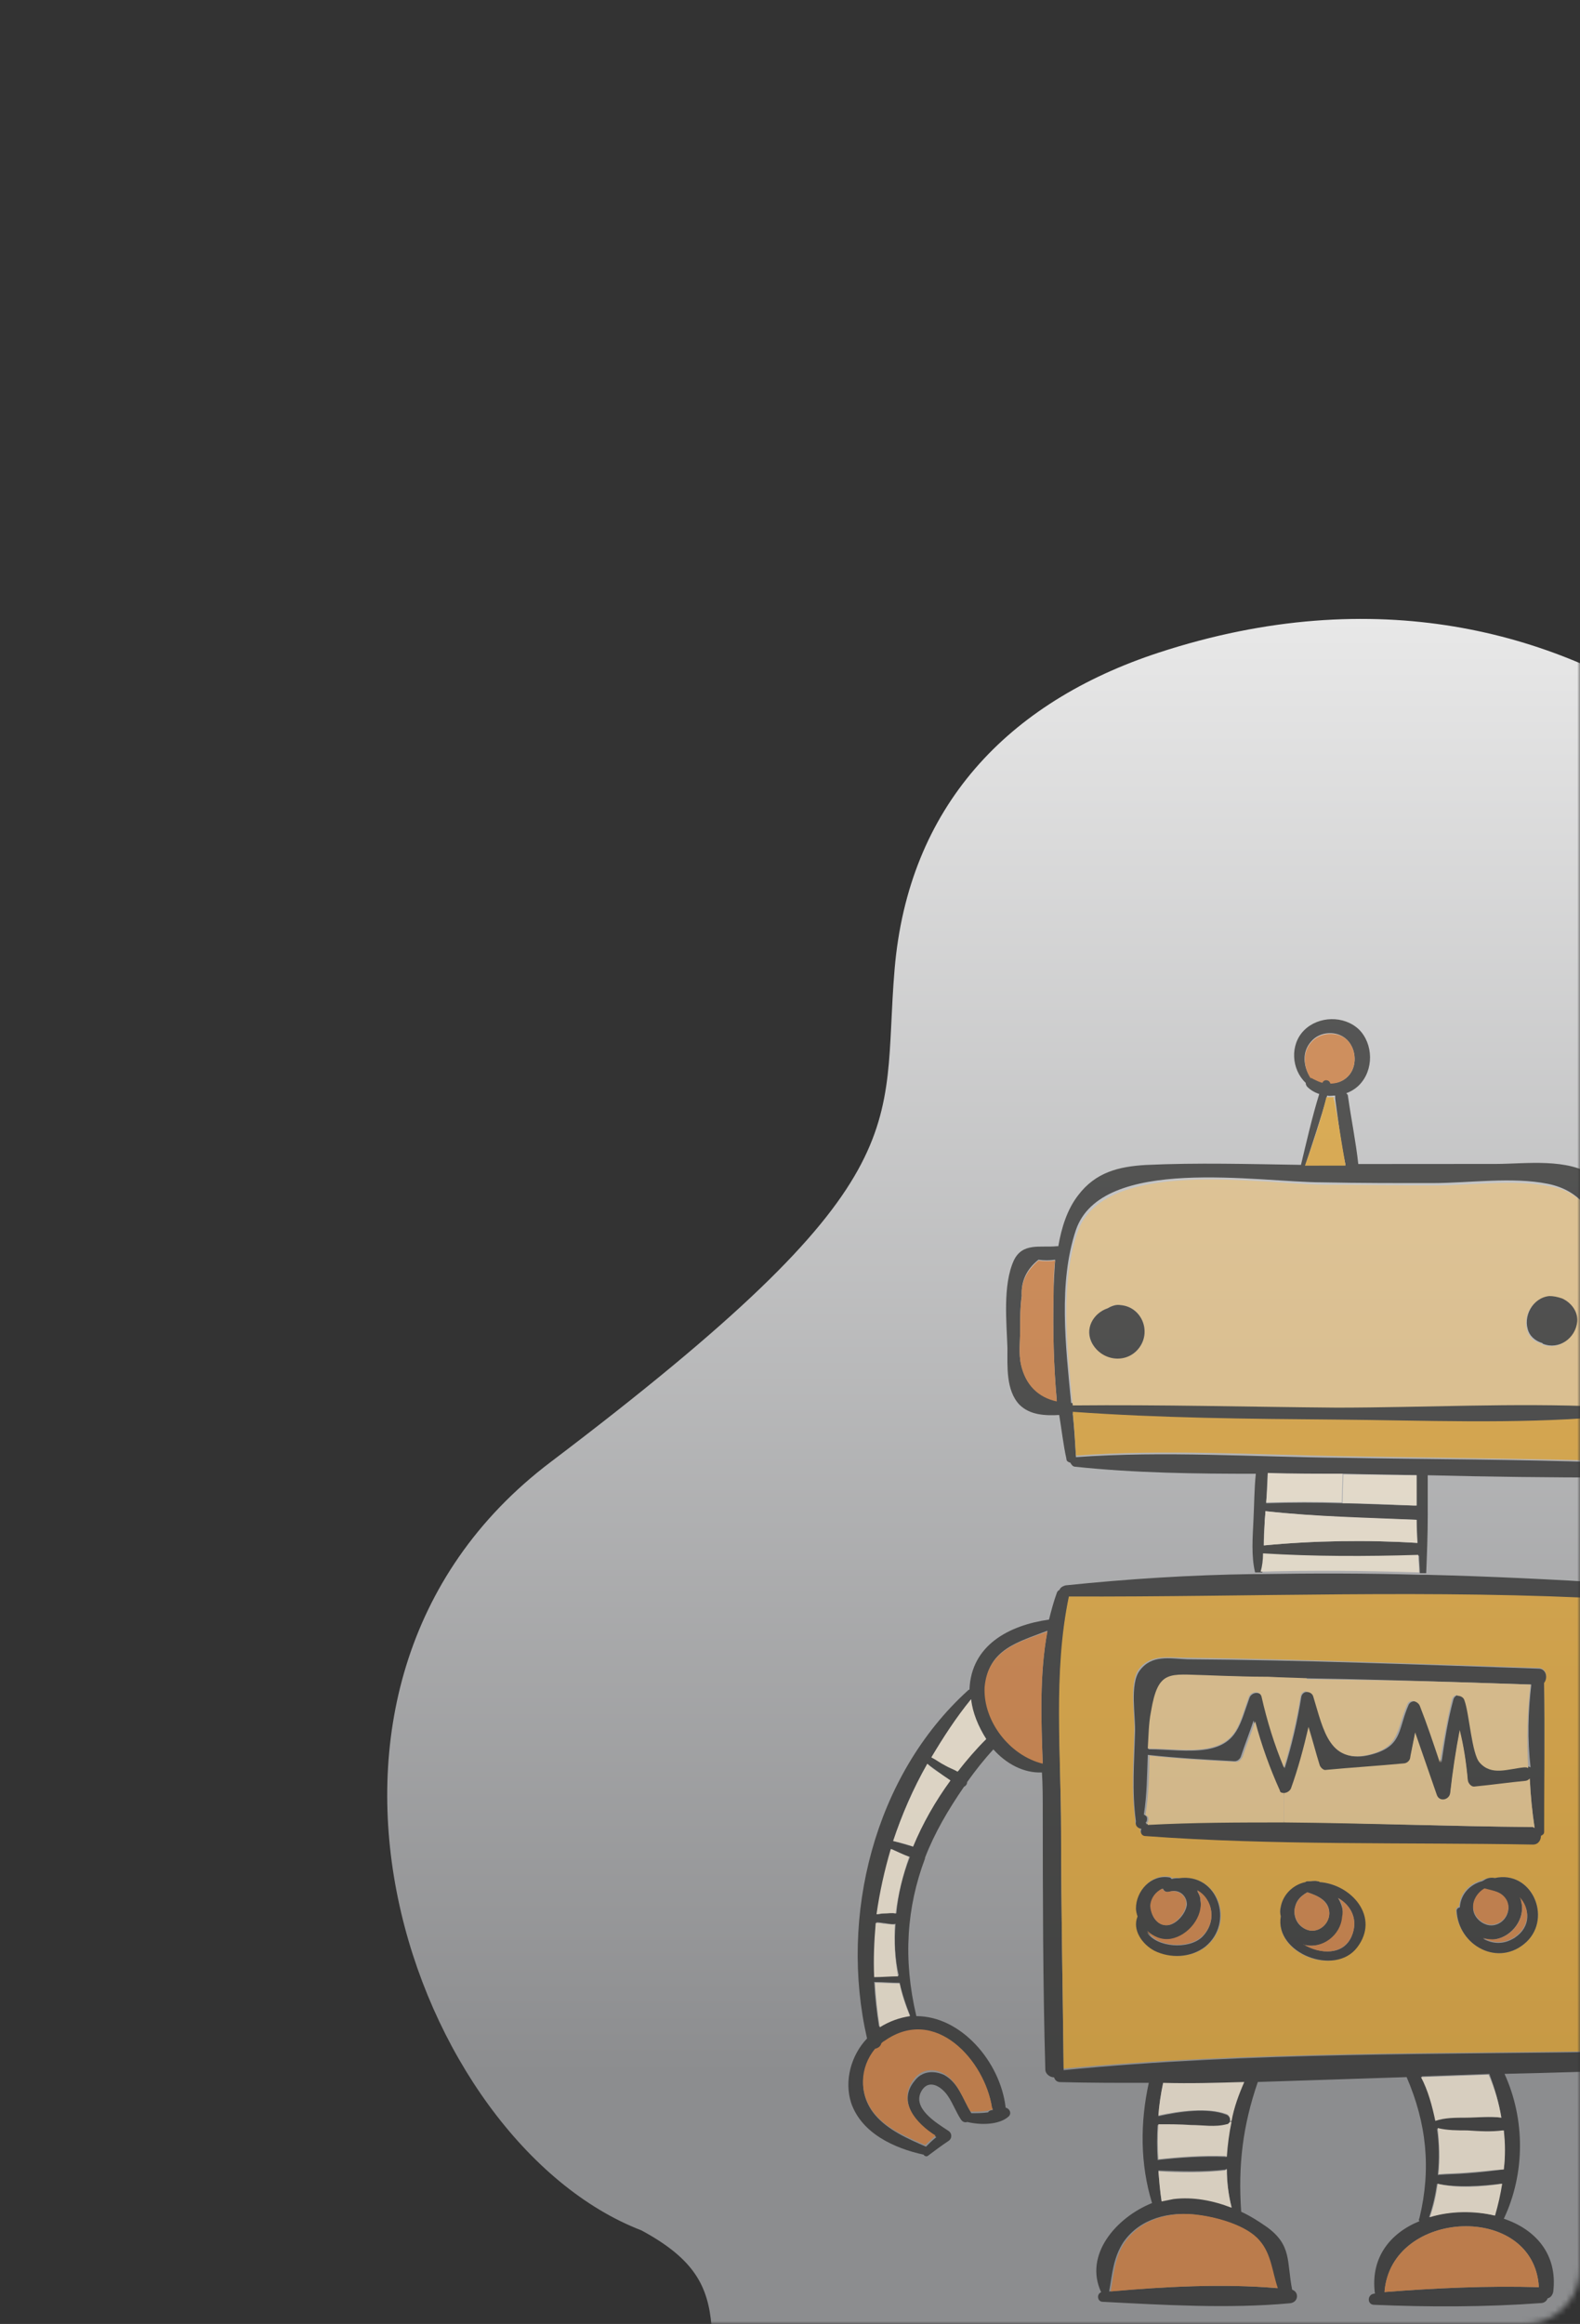 <svg width="287" height="422" viewBox="0 0 287 422" fill="none" xmlns="http://www.w3.org/2000/svg">
<rect x="0" y="0" width="287" height="422" fill="#333333" stroke="none"/>
<mask id="mask0_11845_50449" style="mask-type:alpha" maskUnits="userSpaceOnUse" x="0" y="0" width="287" height="422">
<rect width="287" height="422" rx="10" fill="url(#paint0_linear_11845_50449)"/>
</mask>
<g mask="url(#mask0_11845_50449)">
<path d="M100 265.5C45.6 306.7 75 389 116.5 405C136 415.5 126 425 131.5 452.5C137 480 221 511 318.5 412.5C416 314 326.5 145 304.5 130C282.5 115 250.113 105.536 210.5 118.5C183 127.5 165 146.5 162.5 176C160 205.5 168 214 100 265.5Z" fill="url(#paint1_linear_11845_50449)"/>
<g opacity="0.7">
<path d="M324.603 370.333C333.281 376.109 332.858 392.155 321.584 394.909C320.861 395.055 320.283 394.477 320.282 393.898C318.547 393.177 316.812 392.166 315.654 390.721C315.654 390.721 315.654 390.721 315.654 390.577C314.931 390.288 314.497 389.421 315.219 388.842C316.375 387.974 317.386 386.672 317.674 385.227C318.106 382.769 316.659 380.601 314.058 381.471C310.878 382.485 310.158 386.099 310.593 388.845C310.739 389.713 309.872 390.436 309.004 390.003C307.703 389.425 306.401 388.993 305.1 388.415C304.666 388.56 304.377 388.271 304.232 387.838C304.232 387.693 304.232 387.693 304.232 387.549C303.071 380.177 307.112 371.356 313.616 368.75C313.616 368.605 313.616 368.605 313.616 368.461C315.195 352.703 315.759 331.019 304.475 318.449C302.597 320.475 300.285 321.777 297.394 321.345C297.54 324.092 297.542 326.838 297.688 329.585C298.421 344.185 300.165 358.64 300.464 373.24C300.465 374.83 298.586 374.976 297.862 373.964C298.008 374.832 297.43 375.844 296.274 375.989C288.612 376.139 280.951 376.433 273.289 376.583C277.053 384.82 277.06 394.65 273.162 402.892C278.801 404.768 282.996 409.246 282.134 416.186C281.989 416.764 281.701 417.198 281.123 417.343C280.978 417.777 280.545 418.211 279.822 418.211C269.848 418.941 259.584 418.947 249.61 418.52C248.309 418.521 248.307 416.642 249.608 416.497L249.753 416.497C248.881 409.992 252.492 405.508 257.839 403.336C257.695 403.192 257.695 403.047 257.839 402.758C260.001 393.794 259.128 385.555 255.509 377.173C246.546 377.468 237.584 377.763 228.477 378.058C225.736 386.011 224.873 393.239 225.457 401.623C227.048 402.345 228.639 403.356 230.085 404.367C234.713 407.689 233.703 410.725 234.718 415.784C236.02 416.217 235.876 418.096 234.286 418.242C223.156 419.261 211.302 418.546 200.315 417.975C199.303 417.976 199.157 416.53 200.025 416.241C196.84 409.448 202.762 402.65 209.265 400.044C207.092 392.962 207.087 385.445 208.673 378.216C203.324 378.22 197.975 378.223 192.627 378.082C191.904 378.083 191.614 377.649 191.47 377.216C190.747 377.216 189.879 376.638 189.878 375.771C189.434 360.159 189.424 344.402 189.413 328.79C189.412 326.477 189.41 324.164 189.264 321.851C185.94 321.998 182.758 320.265 180.443 317.665C178.71 319.545 177.121 321.57 175.677 323.595C175.677 324.029 175.388 324.318 175.099 324.463C172.211 328.657 169.756 332.851 168.025 337.333L168.025 337.478C164.706 346.298 163.989 355.695 166.454 366.101C174.549 366.096 181.638 374.331 182.655 382.57C182.655 382.715 182.655 382.715 182.655 382.715C183.378 382.859 183.812 383.726 183.234 384.304C181.501 385.896 178.031 385.898 175.718 385.321C175.285 385.466 174.851 385.322 174.561 384.888C173.693 383.588 173.114 381.998 172.246 380.698C171.233 379.108 168.919 377.375 167.474 379.544C165.453 382.726 170.08 385.47 172.25 386.914C172.973 387.347 172.974 388.359 172.251 388.793C170.951 389.661 169.795 390.529 168.639 391.397C168.35 391.687 167.916 391.543 167.771 391.253C162.422 390.101 156.493 387.358 154.61 381.866C153.307 377.819 154.605 373.192 157.494 370.155C152.419 348.041 158.763 322.45 175.81 306.971C175.955 306.826 175.955 306.826 176.099 306.826C176.383 298.73 183.32 295.112 190.547 294.095C190.979 292.36 191.412 290.77 191.989 289.179C192.133 288.89 192.278 288.745 192.423 288.745C192.567 288.311 193 288.022 193.578 287.877C204.853 286.713 216.273 285.983 227.693 285.83L228.994 285.83C238.535 285.679 248.22 285.672 257.761 285.955L258.917 285.954C270.627 286.236 282.192 286.806 293.757 287.521C295.058 287.665 295.493 288.676 295.349 289.688C295.493 289.688 295.638 289.688 295.638 289.688C296.216 289.688 296.794 289.977 296.795 290.699C296.94 291.278 296.94 291.856 297.085 292.434C297.23 292.434 297.519 292.289 297.808 292.433C305.471 294.018 309.812 301.243 308.805 308.906C308.95 308.906 308.95 309.05 308.95 309.05C324.717 324.507 329.793 349.224 324.748 370.188C324.748 370.043 324.748 370.188 324.603 370.333ZM328.226 383.629C328.946 378.714 326.629 373.801 322.147 371.635C311.735 366.583 306.105 378.585 305.966 387.114C306.834 387.258 307.557 387.546 308.424 387.69C307.988 383.354 311.309 378.437 315.935 378.867C321.718 379.442 320.567 386.815 317.388 389.997C318.834 390.575 320.136 391.296 321.582 391.874C321.727 392.018 321.871 392.018 322.016 392.163C325.05 389.992 327.506 387.822 328.226 383.629ZM323.728 358.768C323.871 355.443 323.868 352.119 323.577 348.939C321.409 349.085 319.096 348.797 317.072 348.654C317.219 351.979 317.221 355.303 316.934 358.628C319.247 358.482 321.56 358.625 323.728 358.768ZM317.071 347.064C319.094 346.773 321.407 346.627 323.431 346.626C322.995 343.157 322.27 339.832 321.4 336.363C320.533 336.509 319.666 336.509 318.654 336.654C317.642 336.8 316.775 337.089 315.908 337.524C316.488 340.703 316.779 343.884 317.071 347.064ZM322.434 369.033C323.01 366.286 323.442 363.539 323.73 360.937C321.561 360.794 319.248 360.506 317.079 360.218C316.792 362.965 316.505 365.712 316.073 368.17C317.952 367.735 320.121 368.167 322.434 369.033ZM320.676 334.485C319.517 330.727 317.925 326.969 316.043 323.357C315.031 323.791 314.164 324.37 313.153 324.804C312.719 324.949 312.43 324.805 312.285 324.516C312.14 324.227 312.285 323.937 312.574 323.793C313.441 323.214 314.597 322.779 315.319 322.056C313.293 318.154 310.977 314.398 308.228 310.785C307.652 312.954 306.641 315.268 305.342 317.148C307.8 319.315 309.681 321.915 311.274 324.95C313.011 328.274 314.314 332.176 315.329 336.078C317.208 335.499 318.942 334.63 320.676 334.485ZM297.392 319.466C303.608 319.607 306.639 311.22 306.635 306.305C306.631 300.523 303.159 295.899 297.665 294.602C297.957 298.938 297.382 303.42 297.384 307.612C297.098 311.516 297.245 315.563 297.392 319.466ZM296.271 372.52C296.85 372.519 297.283 372.808 297.573 373.242C295.829 359.51 295.386 345.343 294.509 331.611C294.071 324.817 293.778 318.167 293.773 311.373C293.769 305.735 296.365 296.048 294.193 290.701C294.048 290.701 293.904 290.846 293.759 290.701C260.51 288.989 227.407 290.312 194.158 290.19C191.421 303.78 192.732 318.813 192.741 332.691C192.751 347.147 193.049 361.458 193.203 375.913C227.317 372.566 262.011 373.121 296.271 372.52ZM251.487 416.206C260.739 415.477 270.279 415.037 279.531 415.32C278.653 399.853 252.634 401.027 251.487 416.206ZM273.156 393.93C273.444 391.472 273.298 389.159 273.151 386.846C273.007 386.847 273.007 386.991 272.862 386.991C270.694 387.282 268.526 386.994 266.357 386.996C264.623 386.997 262.743 386.998 261.008 386.565C261.444 389.312 261.446 392.058 261.159 394.95C262.893 394.804 264.628 394.803 266.362 394.657C268.675 394.511 270.988 394.22 273.156 393.93ZM272.716 384.534C272.281 381.932 271.556 379.331 270.543 376.585C266.495 376.732 262.303 376.879 258.255 377.026C259.414 379.628 260.283 382.229 260.863 384.975C262.597 384.396 264.621 384.539 266.356 384.394C268.38 384.537 270.692 384.246 272.716 384.534ZM271.427 402.315C272.004 400.436 272.436 398.412 272.724 396.532C268.966 396.968 264.629 397.26 261.015 396.54C260.727 398.564 260.295 400.588 259.574 402.612C263.331 401.453 267.668 401.306 271.427 402.315ZM231.971 415.497C231.102 412.606 230.811 409.281 228.641 406.825C226.326 404.08 220.976 402.638 217.507 402.207C212.447 401.487 207.099 402.792 204.066 407.131C202.189 410.023 202.046 412.914 201.47 416.095C211.444 415.221 222.141 414.636 231.971 415.497ZM223.567 385.289C224.144 382.832 224.865 380.374 225.875 378.204C220.96 378.352 216.045 378.356 211.275 378.359C210.843 380.383 210.555 382.262 210.411 384.286C214.314 383.416 219.373 382.69 222.699 383.989C223.277 384.133 223.567 384.856 223.422 385.289C223.278 385.579 223.134 385.868 222.7 385.868C220.677 386.448 218.363 386.016 216.195 386.017C214.171 386.018 212.292 386.02 210.268 385.877C210.125 388.045 210.126 390.069 210.272 392.237C214.175 391.801 218.512 391.509 222.415 391.651C222.559 391.651 222.704 391.651 222.704 391.795C222.847 389.482 223.135 387.313 223.567 385.289ZM223.722 400.757C223.142 398.589 222.851 396.132 222.85 393.819C222.705 393.819 222.705 393.963 222.561 393.964C218.658 394.4 214.466 394.258 210.418 394.116C210.564 395.995 210.71 397.73 211 399.609C211.723 399.464 212.445 399.174 213.168 399.174C216.637 398.883 220.252 399.458 223.722 400.757ZM189.408 320.116C189.113 312.166 188.819 303.926 190.259 296.119C185.056 298.146 179.419 299.451 178.99 306.246C178.561 312.462 183.48 318.819 189.408 320.116ZM180.343 383.15C180.342 383.005 180.198 383.005 180.198 382.861C178.891 374.188 169.922 364.22 160.819 370.875C160.675 371.02 160.385 371.165 160.241 371.309C160.097 371.888 159.663 372.322 159.085 372.322C156.196 375.649 155.91 380.42 158.948 384.031C161.263 386.777 164.878 388.364 168.204 389.808C168.782 389.229 169.36 388.65 170.082 388.072C166.611 385.906 162.85 381.716 166.172 377.811C167.472 376.075 169.64 375.929 171.52 376.795C174.123 378.239 174.993 381.274 176.44 383.731C177.452 383.73 178.464 383.729 179.475 383.584C179.62 383.295 180.053 383.15 180.343 383.15ZM179.141 315.786C177.694 313.619 176.536 311.018 176.39 308.56C173.79 311.887 171.335 315.503 169.313 318.973C170.181 319.551 170.904 319.984 171.772 320.417C172.495 320.85 173.218 321.139 174.085 321.572C175.53 319.547 177.263 317.522 179.141 315.786ZM172.641 323.308C171.918 322.875 171.339 322.441 170.761 322.008C170.038 321.43 169.17 320.853 168.447 320.275C165.848 324.758 163.827 329.53 162.24 334.301C163.397 334.59 164.698 335.022 165.855 335.311C167.587 331.117 169.897 327.068 172.641 323.308ZM165.297 365.957C164.573 364.079 163.849 362.055 163.414 360.032C161.968 360.033 160.378 359.889 158.788 359.89C158.934 362.637 159.225 365.239 159.661 367.985C161.684 366.827 163.418 366.248 165.297 365.957ZM165.278 337.19C164.121 336.757 162.964 336.324 161.952 335.747C160.798 339.651 159.933 343.554 159.358 347.602C159.792 347.602 160.225 347.457 160.514 347.457C161.237 347.457 162.104 347.312 162.827 347.456C163.114 343.986 163.979 340.516 165.278 337.19ZM162.684 349.335C161.961 349.48 161.383 349.336 160.66 349.192C160.226 349.192 159.793 349.048 159.214 349.048C158.927 352.229 158.785 355.554 158.932 358.878C160.377 358.733 161.823 358.732 163.268 358.731C162.544 355.696 162.397 352.515 162.684 349.335Z" fill="#222221"/>
<path d="M305.002 241.833C305.149 245.592 306.455 253.252 304 256.579C302.267 259.037 297.785 258.173 295.038 257.452C294.895 259.91 294.752 262.367 294.609 264.825C294.61 265.403 294.321 265.692 294.032 265.982C294.611 266.849 294.178 268.295 292.877 268.295C281.746 268.303 270.47 268.166 259.339 267.884C259.341 270.052 259.342 272.221 259.343 274.389C259.344 274.678 259.344 274.823 259.344 275.112C259.346 278.581 259.204 282.195 259.062 285.665L257.905 285.666C257.905 284.509 257.759 283.497 257.759 282.486C248.507 282.781 238.966 282.787 229.714 282.215C229.57 283.372 229.427 284.528 229.283 285.54L227.982 285.541C227.257 282.506 227.544 279.181 227.686 276C227.829 273.254 227.827 270.363 228.114 267.616C217.128 267.623 206.141 267.486 195.299 266.337C194.865 266.337 194.576 265.903 194.431 265.614C193.997 265.47 193.708 265.326 193.708 264.892C193.128 262.29 192.837 259.544 192.401 256.942C189.799 257.089 187.053 256.946 185.172 255.068C182.713 252.467 182.999 248.13 182.997 244.806C182.849 240.18 182.122 233.386 184.143 228.903C185.731 225.578 188.912 226.587 191.947 226.296C192.092 226.296 192.236 226.296 192.236 226.296C192.812 222.971 193.822 219.645 195.844 217.042C199.022 212.848 203.213 211.833 208.128 211.54C217.524 211.1 226.92 211.383 236.317 211.522C237.326 207.329 238.335 202.847 239.633 198.654C238.766 198.365 238.042 197.932 237.464 197.354C237.319 197.21 237.174 196.921 237.174 196.632C234.571 194.176 234.278 189.695 236.879 187.091C239.479 184.487 244.105 184.339 246.853 186.94C249.457 189.54 249.605 194.31 246.86 197.059C246.282 197.637 245.415 198.216 244.548 198.506C244.693 198.65 244.837 198.795 244.837 198.939C245.418 203.131 246.289 207.323 246.725 211.37C255.109 211.365 263.349 211.359 271.733 211.353C277.082 211.35 284.888 210.188 289.66 213.654C293.71 216.687 294.436 222.036 294.873 226.95C304.991 224.631 304.852 233.593 305.002 241.833ZM302.407 251.954C303.128 250.074 302.548 246.75 302.547 244.87C302.544 240.1 303.836 227.812 295.309 229.841C295.164 229.841 295.02 229.841 294.875 229.842C294.876 230.42 294.876 230.998 295.021 231.432C295.604 239.671 295.755 247.911 295.326 256.006C298.073 255.571 300.819 256.003 302.407 251.954ZM291.857 255.864C291.998 251.383 292.14 247.046 291.992 242.565C291.842 233.313 293.566 217.41 281.132 214.961C274.626 213.664 266.965 214.826 260.316 214.83C253.666 214.835 246.872 214.839 240.222 214.699C228.657 214.707 200.031 209.667 195.415 223.403C192.241 232.946 193.549 244.22 194.568 254.772C210.614 254.617 226.516 255.04 242.562 255.174C258.608 255.308 274.798 254.285 290.7 254.997C291.423 255.286 291.712 255.575 291.857 255.864ZM291.285 264.972C291.427 262.369 291.57 259.623 291.713 257.021C291.569 257.31 291.28 257.599 290.846 257.599C274.945 258.911 258.61 258.199 242.708 258.065C226.807 257.931 210.761 257.797 194.859 256.652C195.15 259.398 195.296 262 195.442 264.602C211.487 263.435 227.823 264.58 243.869 264.714C259.626 264.993 275.528 264.982 291.285 265.55C291.285 265.261 291.285 265.116 291.285 264.972ZM257.468 280.173C257.467 278.727 257.322 277.426 257.321 275.981C248.213 275.698 238.961 275.415 229.854 274.409C229.854 275.132 229.71 275.999 229.711 276.722C229.567 278.023 229.568 279.324 229.569 280.625C238.675 279.752 248.361 279.601 257.468 280.173ZM257.319 273.379C257.318 271.499 257.317 269.765 257.315 267.885C252.834 267.744 248.353 267.747 243.871 267.605C239.39 267.608 234.909 267.611 230.283 267.614C230.139 269.349 230.14 271.084 229.997 272.963C234.623 272.816 239.249 272.812 243.73 272.954C248.067 273.096 252.404 273.237 256.741 273.379L257.319 273.379ZM244.835 195.47C246.569 193.734 246.422 190.554 244.686 188.82C242.95 187.087 239.77 187.234 238.181 189.114C236.448 190.994 236.739 193.741 238.041 195.619C238.185 195.619 238.33 195.619 238.475 195.763C239.053 196.052 239.632 196.341 240.21 196.485C240.498 195.762 241.511 196.05 241.656 196.629C242.812 196.772 243.968 196.338 244.835 195.47ZM238.485 211.52C240.509 211.519 242.388 211.518 244.412 211.516C243.542 207.614 243.106 203.566 242.525 199.519C242.525 199.23 242.525 199.085 242.524 198.941C242.091 198.941 241.513 199.086 241.079 198.942C239.925 203.135 238.482 207.328 237.184 211.377C237.618 211.521 238.051 211.52 238.485 211.52ZM191.375 235.115C191.374 233.091 191.517 230.922 191.66 228.754C190.648 228.899 189.636 228.9 188.624 228.756C186.457 230.492 185.446 232.661 185.593 235.263C185.305 237.287 185.306 239.455 185.308 241.479C185.309 243.503 185.021 245.816 185.456 247.695C186.326 251.598 188.641 253.62 191.966 254.34C191.384 248.125 191.235 241.62 191.375 235.115Z" fill="#222221"/>
<path d="M297.573 373.097C297.283 372.664 296.849 372.375 296.271 372.375C262.011 372.976 227.317 372.421 193.203 375.624C193.049 361.168 192.75 346.857 192.741 332.402C192.731 318.524 191.276 303.635 194.158 289.9C227.406 290.023 260.509 288.555 293.759 290.412C293.904 290.412 294.048 290.412 294.193 290.412C296.365 295.904 293.769 305.446 293.773 311.084C293.777 317.878 294.071 324.528 294.509 331.322C295.386 345.343 295.829 359.365 297.573 373.097ZM280.47 305.455C281.192 304.587 280.902 302.853 279.456 302.854C258.205 302.145 236.81 301.292 215.56 301.017C212.235 301.019 209.054 300.299 206.888 303.047C205.01 305.505 206.171 311.432 206.028 314.323C205.887 319.672 205.457 325.021 206.183 330.369C206.183 330.369 206.183 330.369 206.183 330.513C206.039 331.236 206.618 331.67 207.196 331.814C206.907 332.392 207.197 333.115 207.92 333.114C231.339 334.833 254.902 334.239 278.321 334.657C279.333 334.657 279.766 333.934 279.765 333.066C280.054 332.922 280.343 332.777 280.343 332.343C280.482 323.525 280.62 314.418 280.47 305.455ZM277.321 352.583C281.944 348.099 278.18 339.573 271.531 341.023C270.808 340.878 270.085 341.023 269.363 341.313C269.218 341.313 269.218 341.458 269.074 341.458C266.906 342.038 265.172 343.773 265.029 346.231C264.74 346.231 264.451 346.52 264.451 346.81C264.889 353.314 272.264 357.357 277.321 352.583ZM246.386 353.616C250.575 348.12 245.366 342.052 239.584 341.767C239.584 341.622 239.439 341.622 239.295 341.622C238.861 341.478 238.283 341.623 237.849 341.623L237.705 341.623C237.415 341.623 237.271 341.624 237.126 341.768C234.958 342.348 233.08 343.939 232.648 346.253C232.504 346.831 232.504 347.409 232.649 347.987C231.497 354.782 242.342 358.967 246.386 353.616ZM219.064 353.49C224.41 349.149 221.368 340.189 214.286 341.061C213.852 340.916 213.418 340.917 212.985 341.062C212.84 340.917 212.84 340.917 212.551 340.773C209.226 340.197 206.481 343.234 206.483 346.415C206.483 346.848 206.628 347.426 206.773 347.86C205.763 350.174 207.644 352.919 209.813 354.074C212.561 355.662 216.464 355.515 219.064 353.49Z" fill="#E09E25"/>
<path d="M291.993 242.709C292.14 247.19 291.998 251.527 291.857 256.009C291.712 255.72 291.423 255.431 290.989 255.431C274.943 254.719 258.897 255.597 242.851 255.608C226.805 255.474 210.903 255.051 194.858 255.206C193.839 244.654 192.53 233.379 195.704 223.836C200.321 210.1 228.947 214.996 240.511 215.133C247.161 215.128 253.955 215.268 260.605 215.264C267.255 215.26 274.916 214.098 281.422 215.395C293.566 217.41 291.842 233.313 291.993 242.709ZM286.353 240.111C286.496 238.231 285.339 236.642 283.604 235.92C282.881 235.632 282.013 235.488 281.29 235.488C278.255 235.779 276.378 239.25 277.536 241.996C277.971 243.152 278.983 243.73 279.995 244.018C279.995 244.018 280.14 244.018 280.14 244.163C283.032 245.317 286.066 243.002 286.353 240.111ZM206.993 244.645C209.16 241.608 207.278 237.272 203.519 236.986C202.652 236.842 201.929 237.131 201.206 237.566C198.605 238.579 196.872 241.472 198.464 244.073C200.345 247.107 204.972 247.538 206.993 244.645Z" fill="#E8C280"/>
<path d="M291.713 256.876C291.57 259.478 291.427 262.225 291.285 264.827C291.285 264.972 291.285 265.116 291.285 265.261C275.528 264.838 259.626 264.704 243.869 264.425C227.823 264.147 211.487 263.146 195.442 264.313C195.296 261.711 195.149 259.109 194.859 256.362C210.761 257.508 226.662 257.642 242.708 257.776C258.61 257.91 274.945 258.622 290.846 257.31C291.28 257.455 291.569 257.165 291.713 256.876Z" fill="#E09E25"/>
<path d="M283.748 235.776C285.339 236.497 286.641 238.087 286.498 239.966C286.211 243.002 283.176 245.172 280.284 244.018L280.14 243.873C279.128 243.585 278.115 242.863 277.681 241.851C276.523 239.105 278.4 235.635 281.435 235.344C282.158 235.343 282.881 235.487 283.748 235.776C283.604 235.776 283.604 235.776 283.748 235.776Z" fill="#222221"/>
<path d="M279.456 302.998C280.902 302.997 281.192 304.732 280.47 305.6C280.62 314.562 280.482 323.67 280.488 332.632C280.488 333.066 280.199 333.211 279.91 333.355C279.91 334.078 279.477 334.946 278.465 334.947C255.047 334.528 231.339 335.123 208.064 333.403C207.342 333.404 207.052 332.681 207.341 332.103C206.618 331.959 206.184 331.525 206.328 330.802C206.328 330.802 206.328 330.802 206.328 330.658C205.602 325.31 206.032 319.961 206.173 314.612C206.315 311.721 205.155 305.795 207.032 303.336C209.199 300.443 212.38 301.164 215.705 301.306C236.81 301.437 258.061 302.29 279.456 302.998ZM278.463 331.766C278.608 331.766 278.608 331.766 278.753 331.911C278.317 329.02 278.026 326.129 277.879 323.238C277.735 323.382 277.446 323.527 277.012 323.672C273.977 323.963 270.941 324.399 267.906 324.69C267.183 324.835 266.604 323.968 266.604 323.39C266.313 320.21 265.877 317.319 265.152 314.428C264.432 318.187 263.856 322.091 263.425 325.849C263.282 327.295 261.403 327.585 260.968 326.14C259.664 322.382 258.361 318.625 257.057 314.867C256.769 316.313 256.481 317.759 256.193 319.205C256.193 319.927 255.615 320.361 254.893 320.506C250.267 320.943 245.497 321.235 240.871 321.672C240.293 321.673 239.859 321.239 239.714 320.806C238.99 318.493 238.41 316.181 237.686 313.868C236.821 317.627 235.812 321.242 234.513 325.001C234.369 325.58 233.791 325.869 233.213 325.87C232.779 325.87 232.49 325.725 232.345 325.292C230.463 320.956 228.87 316.765 227.71 312.429C226.989 314.598 226.123 316.767 225.402 318.936C225.258 319.37 224.824 319.804 224.246 319.804C219.042 319.518 213.693 319.233 208.488 318.658C208.346 322.272 208.349 325.886 207.773 329.5C208.062 329.645 208.351 329.789 208.351 330.223C208.352 330.512 208.352 330.801 208.063 330.946C208.207 330.946 208.207 331.09 208.208 331.235C216.447 330.796 224.687 330.79 232.927 330.785C248.25 331.064 263.429 331.632 278.463 331.766ZM278.157 305.89C273.676 305.749 269.339 305.607 265.002 305.466C255.75 305.183 246.643 304.9 237.391 304.761C235.078 304.763 232.909 304.62 230.596 304.621C226.838 304.479 223.079 304.337 219.321 304.34C212.671 304.199 210.646 303.189 209.206 310.996C208.774 313.165 208.631 315.478 208.632 317.646C212.102 317.644 216.005 318.219 219.329 317.639C224.822 316.623 225.253 313.009 226.985 308.238C227.418 307.225 229.008 307.08 229.298 308.236C230.313 312.717 231.616 316.908 233.354 321.099C234.652 316.906 235.661 312.569 236.381 308.087C236.525 307.508 236.959 307.219 237.537 307.219C238.115 307.218 238.694 307.507 238.838 308.085C240.577 314.155 241.738 321.093 249.976 318.341C254.746 316.748 254.021 313.713 255.897 309.519C256.475 308.507 257.921 308.94 258.21 309.807C259.514 313.275 260.673 316.744 261.831 320.068C262.407 316.165 262.983 312.406 263.992 308.647C264.136 308.068 264.57 307.779 265.148 307.778C265.726 307.778 266.305 308.067 266.45 308.645C267.318 310.957 267.757 318.329 269.204 319.919C271.374 322.375 274.264 321.072 277.299 320.781C277.589 320.78 277.733 320.78 278.022 320.925C277.441 315.866 277.582 310.806 278.157 305.89Z" fill="#222221"/>
<path d="M278.752 331.911C278.608 331.911 278.608 331.911 278.463 331.766C263.429 331.632 248.25 331.064 233.216 330.929L233.212 325.581C233.79 325.58 234.368 325.146 234.512 324.712C235.811 321.098 236.82 317.338 237.685 313.579C238.41 315.892 238.989 318.204 239.714 320.517C239.859 320.95 240.437 321.528 240.871 321.383C245.496 320.946 250.267 320.654 254.892 320.217C255.615 320.217 256.193 319.638 256.192 318.916C256.48 317.47 256.769 316.024 257.057 314.578C258.36 318.336 259.664 322.094 260.967 325.851C261.402 327.296 263.281 326.862 263.425 325.56C263.856 321.657 264.431 317.898 265.152 314.139C265.876 317.03 266.312 319.921 266.603 323.101C266.604 323.679 267.183 324.546 267.905 324.401C270.941 324.11 273.976 323.674 277.012 323.383C277.301 323.383 277.59 323.238 277.879 322.949C278.025 326.129 278.317 329.02 278.752 331.911Z" fill="#E8C280"/>
<path d="M264.857 305.466C269.338 305.607 273.675 305.749 278.012 305.891C277.437 310.806 277.296 316.01 277.589 321.07C277.444 320.925 277.155 320.925 276.866 320.925C273.83 321.217 270.94 322.52 268.77 320.064C267.323 318.474 266.885 311.102 266.016 308.79C265.871 308.212 265.292 307.923 264.714 307.923L264.857 305.466Z" fill="#E8C280"/>
<path d="M271.531 341.023C278.179 339.573 281.944 348.099 277.321 352.583C272.264 357.357 264.889 353.314 264.596 346.954C264.596 346.665 264.885 346.376 265.174 346.375C265.317 343.918 267.05 342.182 269.218 341.602C269.363 341.602 269.363 341.458 269.507 341.458C270.085 341.024 270.808 340.878 271.531 341.023ZM276.304 345.212C277.173 348.391 274.574 351.718 271.538 352.154C270.815 352.299 270.093 352.155 269.37 352.01C271.105 353.021 273.129 353.164 275.152 351.862C278.186 349.836 277.895 346.512 276.014 344.634C276.159 344.633 276.304 344.922 276.304 345.212ZM271.536 349.551C273.415 349.117 274.57 346.947 273.702 345.213C272.833 343.479 271.388 343.336 269.653 343.192C268.352 343.916 267.342 345.507 267.632 346.952C267.922 348.542 269.802 349.986 271.536 349.551Z" fill="#222221"/>
<path d="M279.531 415.32C270.279 415.037 260.739 415.477 251.487 416.206C252.634 401.027 278.653 399.853 279.531 415.32Z" fill="#CF752F"/>
<path d="M271.538 352.154C274.718 351.718 277.173 348.391 276.304 345.212C276.303 344.923 276.159 344.778 276.014 344.489C277.895 346.367 278.041 349.692 275.152 351.718C273.129 353.02 271.105 352.877 269.369 351.866C270.092 352.155 270.815 352.154 271.538 352.154Z" fill="#CF752F"/>
<path d="M273.702 345.069C274.57 346.803 273.415 348.972 271.536 349.407C269.802 349.842 267.922 348.398 267.631 346.663C267.341 345.218 268.352 343.627 269.653 342.903C271.243 343.336 272.833 343.479 273.702 345.069Z" fill="#CF752F"/>
<path d="M273.152 386.846C273.442 389.159 273.444 391.617 273.156 393.93C270.988 394.076 268.675 394.366 266.507 394.512C264.772 394.658 263.038 394.659 261.303 394.805C261.59 392.058 261.444 389.167 261.153 386.421C262.888 386.853 264.767 386.852 266.502 386.851C268.67 386.994 270.839 387.137 273.007 386.846C272.863 386.991 273.007 386.846 273.152 386.846Z" fill="#F6E9D3"/>
<path d="M272.716 384.534C270.547 384.246 268.379 384.537 266.211 384.538C264.331 384.54 262.452 384.541 260.718 385.12C260.138 382.374 259.413 379.628 258.111 377.171C262.303 377.024 266.35 376.877 270.398 376.729C271.556 379.331 272.28 381.932 272.716 384.534Z" fill="#F6E9D3"/>
<path d="M272.869 396.532C272.581 398.411 272.149 400.291 271.572 402.315C267.813 401.45 263.476 401.453 259.718 402.612C260.44 400.588 260.872 398.564 261.16 396.54C264.774 397.405 269.111 397.113 272.869 396.532Z" fill="#F6E9D3"/>
<path d="M264.858 305.466L264.859 307.778C264.281 307.779 263.847 308.068 263.703 308.647C262.838 312.406 262.118 316.309 261.543 320.068C260.384 316.6 259.225 313.131 257.922 309.807C257.632 308.94 256.041 308.363 255.609 309.519C253.732 313.713 254.312 316.748 249.688 318.341C241.449 320.949 240.433 314.155 238.55 308.085C238.405 307.507 237.826 307.218 237.248 307.219L237.247 304.906C246.498 305.044 255.75 305.182 264.858 305.466Z" fill="#E8C280"/>
<path d="M257.614 282.341C257.614 283.353 257.76 284.51 257.76 285.521C248.219 285.239 238.534 285.101 228.993 285.396C229.282 284.384 229.425 283.227 229.425 282.071C238.677 282.643 248.217 282.637 257.614 282.341Z" fill="#F6E9D3"/>
<path d="M257.321 275.981C257.322 277.426 257.323 278.727 257.468 280.173C248.361 279.6 238.676 279.752 229.569 280.625C229.568 279.324 229.712 278.023 229.711 276.722C229.71 275.999 229.854 275.132 229.854 274.409C238.962 275.415 248.214 275.553 257.321 275.981Z" fill="#F6E9D3"/>
<path d="M257.315 267.885C257.316 269.62 257.318 271.499 257.319 273.379L256.885 273.379C252.548 273.237 248.211 272.951 243.875 272.954L244.016 267.75C248.353 267.747 252.834 267.888 257.315 267.885Z" fill="#F6E9D3"/>
<path d="M239.728 341.767C245.511 342.196 250.719 348.12 246.53 353.616C242.486 358.967 231.497 354.638 232.649 347.987C232.504 347.409 232.504 346.831 232.648 346.253C233.08 343.939 234.958 342.203 237.126 341.768C237.271 341.624 237.415 341.624 237.704 341.623L237.849 341.623C238.283 341.623 238.861 341.478 239.295 341.622C239.439 341.622 239.584 341.622 239.728 341.767ZM245.517 351.593C246.816 348.556 245.369 345.955 243.055 344.656C243.634 345.667 244.068 346.823 243.925 348.124C243.638 351.449 240.315 353.909 237.134 353.188C236.989 353.189 236.845 353.044 236.845 353.044C239.882 354.921 244.074 355.063 245.517 351.593ZM237.132 350.297C239.156 351.308 241.468 349.572 241.467 347.403C241.465 345.09 239.296 344.224 237.561 343.647L237.417 343.647C236.405 344.226 235.538 344.95 235.25 346.251C234.817 347.841 235.541 349.576 237.132 350.297Z" fill="#222221"/>
<path d="M243.055 344.656C245.368 345.955 246.816 348.556 245.517 351.593C243.929 355.063 239.737 354.922 236.7 353.044C236.844 353.044 236.989 353.189 236.989 353.189C240.17 353.909 243.493 351.45 243.78 348.125C244.068 346.679 243.778 345.523 243.055 344.656Z" fill="#CF752F"/>
<path d="M244.686 188.82C246.422 190.554 246.569 193.734 244.835 195.47C243.969 196.338 242.812 196.772 241.656 196.773C241.511 196.05 240.499 195.906 240.21 196.629C239.632 196.485 239.054 196.197 238.475 195.908C238.33 195.763 238.186 195.763 238.041 195.764C236.739 193.741 236.593 190.994 238.182 189.258C239.77 187.378 242.951 187.231 244.686 188.82Z" fill="#CF752F"/>
<path d="M244.412 211.661C242.388 211.662 240.509 211.663 238.485 211.665C238.052 211.665 237.618 211.665 237.04 211.666C238.483 207.617 239.925 203.424 240.935 199.231C241.513 199.231 241.946 199.23 242.38 199.23C242.236 199.375 242.236 199.664 242.381 199.808C243.106 203.566 243.687 207.614 244.412 211.661Z" fill="#E09E25"/>
<path d="M243.871 267.605L243.73 272.81C239.104 272.668 234.478 272.671 229.997 272.819C230.14 271.084 230.284 269.349 230.282 267.47C234.908 267.611 239.39 267.608 243.871 267.605Z" fill="#F6E9D3"/>
<path d="M241.467 347.403C241.468 349.571 239.157 351.308 237.132 350.297C235.686 349.575 234.818 347.841 235.25 346.251C235.539 345.094 236.405 344.226 237.417 343.647L237.561 343.647C239.297 344.224 241.321 345.09 241.467 347.403Z" fill="#CF752F"/>
<path d="M237.39 304.761L237.392 307.074C236.813 307.075 236.38 307.364 236.236 307.942C235.516 312.424 234.507 316.762 233.209 320.955C231.471 316.764 230.167 312.572 229.153 308.092C228.863 306.935 227.273 307.081 226.84 308.093C225.108 312.865 224.821 316.479 219.184 317.495C216.004 318.075 211.956 317.499 208.487 317.502C208.63 315.333 208.629 313.02 209.061 310.852C210.357 303.045 212.381 304.055 219.175 304.195C222.934 304.337 226.693 304.479 230.451 304.477C232.764 304.62 235.077 304.618 237.39 304.761Z" fill="#E8C280"/>
<path d="M233.213 325.58L233.216 330.929C224.977 330.934 216.737 330.94 208.497 331.379C208.497 331.234 208.352 331.09 208.352 331.09C208.497 330.945 208.641 330.656 208.641 330.367C208.641 329.933 208.352 329.644 208.062 329.645C208.638 326.03 208.78 322.416 208.778 318.802C213.982 319.377 219.331 319.663 224.536 319.948C225.114 319.948 225.403 319.514 225.691 319.08C226.413 316.911 227.279 314.742 228 312.573C229.159 316.909 230.608 320.956 232.49 325.147C232.49 325.436 232.779 325.58 233.213 325.58Z" fill="#E8C280"/>
<path d="M228.785 406.825C230.955 409.281 231.102 412.606 232.116 415.497C222.141 414.636 211.588 415.221 201.759 416.095C202.335 412.914 202.478 409.879 204.355 407.131C207.388 402.792 212.736 401.487 217.796 402.207C221.121 402.638 226.47 404.08 228.785 406.825Z" fill="#CF752F"/>
<path d="M226.019 378.06C225.009 380.374 224.143 382.687 223.711 385.145L223.422 385.145C223.566 384.711 223.276 383.989 222.698 383.845C219.372 382.69 214.313 383.272 210.411 384.142C210.554 382.263 210.842 380.239 211.274 378.215C216.189 378.356 221.104 378.208 226.019 378.06Z" fill="#F6E9D3"/>
<path d="M223.422 385.29L223.711 385.289C223.279 387.313 222.991 389.482 222.848 391.651C222.704 391.651 222.704 391.506 222.559 391.506C218.511 391.364 214.319 391.656 210.417 392.092C210.271 389.924 210.269 387.9 210.412 385.732C212.436 385.731 214.315 385.729 216.339 385.873C218.508 385.871 220.676 386.303 222.844 385.724C223.133 385.723 223.278 385.434 223.422 385.29Z" fill="#F6E9D3"/>
<path d="M222.849 393.964C222.851 396.277 223.142 398.589 223.721 400.902C220.396 399.603 216.781 398.883 213.168 399.319C212.445 399.464 211.722 399.609 210.999 399.754C210.709 397.875 210.563 395.996 210.418 394.261C214.321 394.548 218.658 394.545 222.56 394.108C222.56 393.964 222.705 393.964 222.849 393.964Z" fill="#F6E9D3"/>
<path d="M214.141 341.061C221.224 340.044 224.266 349.149 218.92 353.49C216.319 355.515 212.561 355.662 209.668 354.219C207.499 353.064 205.618 350.463 206.629 348.005C206.484 347.571 206.339 346.993 206.339 346.559C206.336 343.379 209.081 340.341 212.406 340.917C212.551 340.917 212.695 341.062 212.84 341.206C213.274 341.061 213.707 341.061 214.141 341.061ZM218.34 351.755C221.085 349.007 220.36 344.96 217.467 343.372C217.757 343.95 218.046 344.383 218.047 345.106C218.627 348.43 215.883 351.757 212.703 352.337C210.968 352.628 209.522 352.05 208.365 350.895C210.102 353.64 215.884 354.07 218.34 351.755ZM215.59 345.83C215.589 344.096 213.998 342.94 212.408 343.519C211.83 343.664 211.396 343.376 211.251 342.942C210.095 343.666 209.228 344.533 209.085 345.979C208.941 347.714 210.099 349.737 212.123 349.591C213.713 349.445 215.446 347.42 215.59 345.83Z" fill="#222221"/>
<path d="M217.467 343.227C220.359 344.815 221.085 349.007 218.34 351.611C215.884 353.925 210.102 353.64 208.365 350.606C209.522 351.617 210.968 352.339 212.703 352.048C215.883 351.468 218.627 347.997 218.046 344.817C218.046 344.383 217.757 343.805 217.467 343.227Z" fill="#CF752F"/>
<path d="M212.264 343.52C213.853 343.085 215.589 344.096 215.445 345.83C215.302 347.421 213.569 349.446 211.979 349.591C210.099 349.737 208.941 347.569 208.94 345.979C209.084 344.534 209.951 343.521 211.107 342.942C211.251 343.231 211.685 343.664 212.264 343.52Z" fill="#CF752F"/>
<path d="M203.519 236.986C207.278 237.272 209.16 241.608 206.993 244.645C204.827 247.682 200.346 247.252 198.464 244.073C196.872 241.327 198.605 238.435 201.206 237.566C201.929 237.131 202.796 236.842 203.519 236.986Z" fill="#222221"/>
<path d="M191.66 228.898C191.372 230.922 191.373 233.091 191.375 235.115C191.234 241.475 191.383 247.98 191.966 254.485C188.641 253.765 186.326 251.598 185.456 247.84C185.021 245.816 185.309 243.503 185.308 241.624C185.306 239.6 185.305 237.432 185.593 235.408C185.446 232.806 186.457 230.781 188.624 228.9C189.636 229.044 190.648 229.044 191.66 228.898Z" fill="#CF752F"/>
<path d="M190.259 296.264C188.818 303.926 189.113 312.31 189.408 320.261C183.48 318.819 178.561 312.607 178.846 306.39C179.419 299.596 185.056 298.146 190.259 296.264Z" fill="#CF752F"/>
<path d="M180.198 382.716C180.198 382.861 180.343 382.86 180.343 383.005C180.054 383.15 179.62 383.15 179.331 383.295C178.319 383.44 177.307 383.441 176.295 383.441C174.848 381.129 173.979 377.95 171.376 376.506C169.496 375.495 167.328 375.786 166.028 377.521C162.85 381.571 166.467 385.616 169.938 387.782C169.36 388.361 168.637 388.94 168.06 389.518C164.878 388.075 161.119 386.632 158.804 383.742C155.91 380.13 156.196 375.36 158.941 372.033C159.519 371.888 159.952 371.599 160.097 371.02C160.241 370.876 160.386 370.731 160.675 370.586C169.922 364.075 178.891 374.188 180.198 382.716Z" fill="#CF752F"/>
<path d="M176.39 308.56C176.681 311.018 177.694 313.474 179.141 315.786C177.263 317.667 175.53 319.692 173.941 321.717C173.218 321.283 172.351 320.995 171.627 320.562C170.76 320.129 170.037 319.551 169.169 319.118C171.335 315.502 173.646 311.887 176.39 308.56Z" fill="#F6E9D3"/>
<path d="M170.76 322.008C171.339 322.441 172.062 322.875 172.64 323.308C169.896 327.068 167.586 331.117 165.854 335.311C164.697 334.878 163.541 334.59 162.24 334.301C163.827 329.53 165.847 324.903 168.446 320.275C169.17 320.997 170.037 321.575 170.76 322.008Z" fill="#F6E9D3"/>
<path d="M163.414 360.176C163.849 362.2 164.429 364.079 165.297 366.102C163.418 366.392 161.684 366.972 159.805 368.129C159.37 365.383 159.079 362.637 158.933 360.035C160.378 360.034 161.969 360.177 163.414 360.176Z" fill="#F6E9D3"/>
<path d="M161.808 335.747C162.964 336.18 163.977 336.757 165.133 337.19C163.979 340.516 163.114 343.986 162.683 347.456C161.96 347.311 161.237 347.457 160.37 347.457C159.936 347.457 159.503 347.602 159.213 347.602C159.789 343.554 160.654 339.651 161.808 335.747Z" fill="#F6E9D3"/>
<path d="M160.515 349.336C161.238 349.336 161.961 349.48 162.539 349.48C162.397 352.516 162.543 355.696 163.124 358.876C161.678 358.877 160.233 359.022 158.787 359.023C158.64 355.698 158.783 352.518 159.07 349.193C159.648 349.192 160.081 349.192 160.515 349.336Z" fill="#F6E9D3"/>
</g>
</g>
<defs>
<linearGradient id="paint0_linear_11845_50449" x1="143.497" y1="-2.68216e-09" x2="143.497" y2="422" gradientUnits="userSpaceOnUse">
<stop stop-color="#A0A1A2"/>
<stop offset="1" stop-color="#D6DFEF"/>
<stop offset="1" stop-color="#0A44B4"/>
</linearGradient>
<linearGradient id="paint1_linear_11845_50449" x1="216.719" y1="112.386" x2="216.719" y2="479.811" gradientUnits="userSpaceOnUse">
<stop stop-color="#E8E8E8"/>
<stop offset="0.719" stop-color="#8C8D8F"/>
</linearGradient>
</defs>
</svg>
